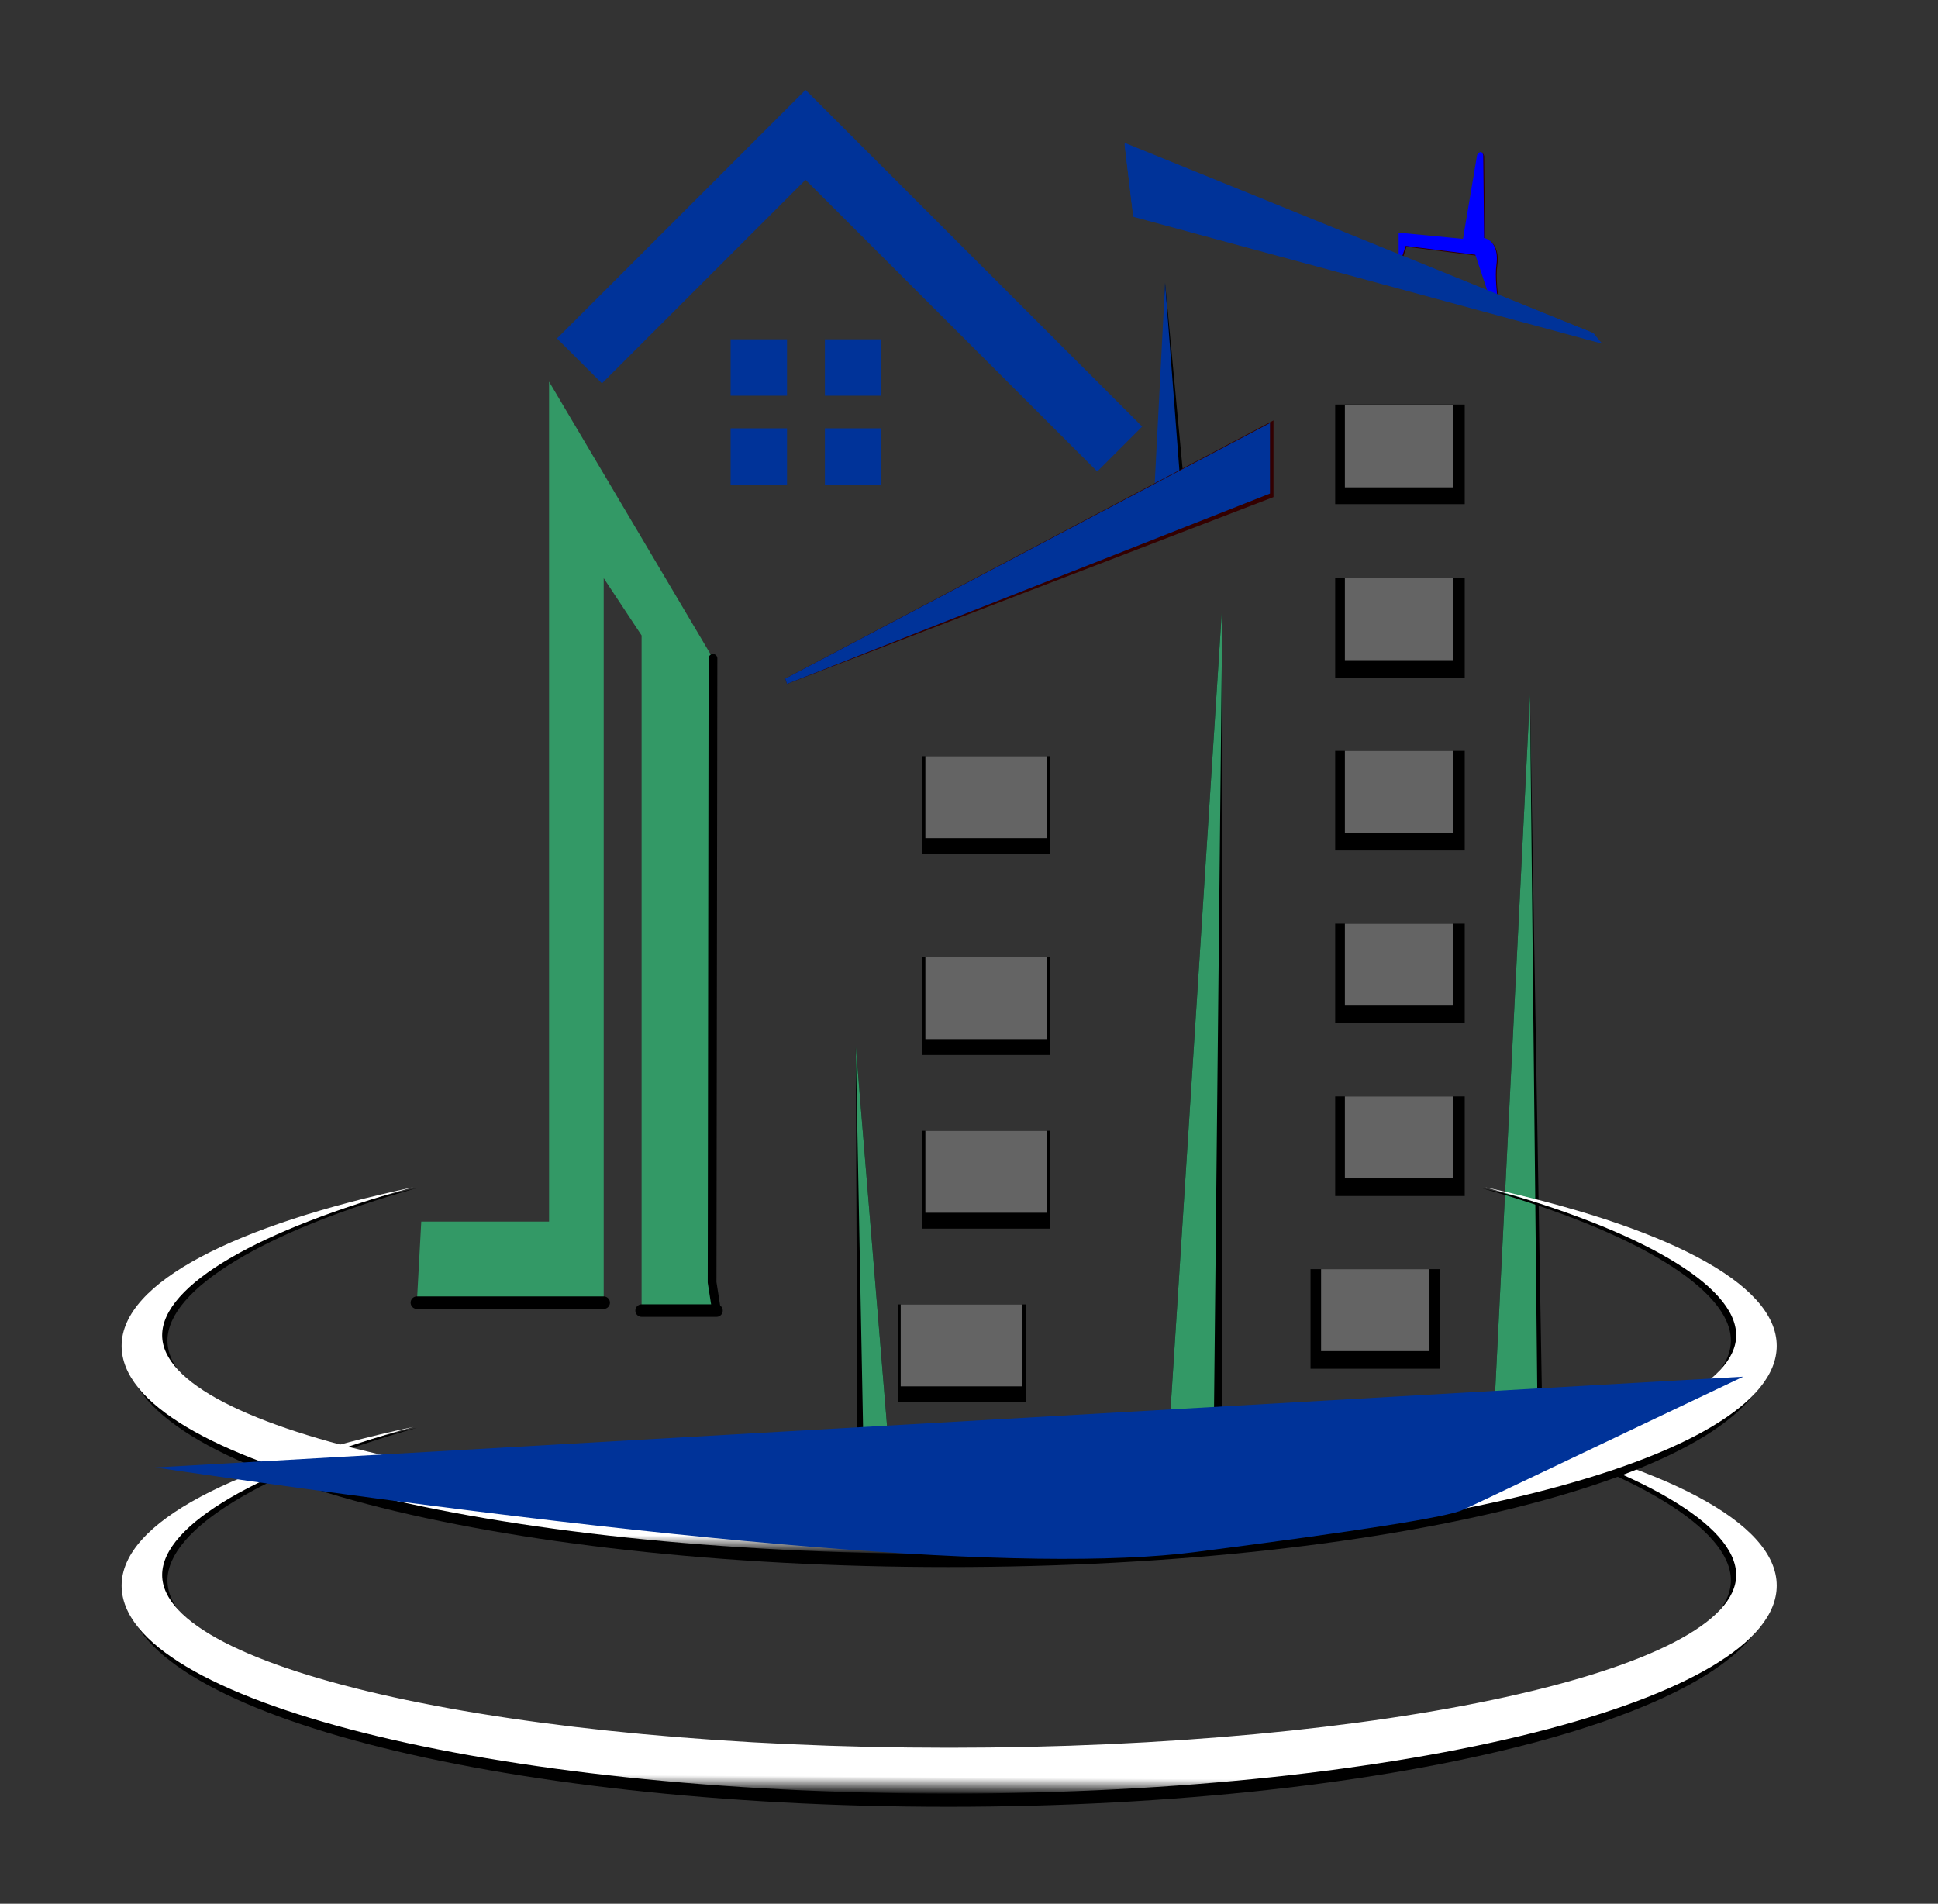 <?xml version="1.0" encoding="utf-8"?>
<!-- Generator: Adobe Illustrator 21.0.0, SVG Export Plug-In . SVG Version: 6.00 Build 0)  -->
<svg version="1.1" id="Capa_1" xmlns="http://www.w3.org/2000/svg" xmlns:xlink="http://www.w3.org/1999/xlink" x="0px" y="0px"
	 viewBox="0 0 219.9 216" style="enable-background:new 0 0 219.9 216;" xml:space="preserve">
<rect x="0" y="0" width="219.9" height="216" fill="#333333" stroke="none"/>
<style type="text/css">
	.st0{fill-rule:evenodd;clip-rule:evenodd;fill:#330000;}
	.st1{fill-rule:evenodd;clip-rule:evenodd;}
	.st2{fill-rule:evenodd;clip-rule:evenodd;fill:#003399;}
	.st3{fill-rule:evenodd;clip-rule:evenodd;fill:#0000FF;}
	.st4{fill-rule:evenodd;clip-rule:evenodd;fill:#339966;}
	.st5{fill-rule:evenodd;clip-rule:evenodd;fill:#646464;}
	.st6{clip-path:url(#SVGID_2_);fill:url(#SVGID_3_);}
	.st7{clip-path:url(#SVGID_5_);fill:url(#SVGID_6_);}
	.st8{fill:none;stroke:#000000;stroke-width:1.417;stroke-linecap:round;stroke-linejoin:round;}
	.st9{fill:none;stroke:#000000;stroke-width:0.992;stroke-linecap:round;stroke-linejoin:round;}
</style>
<path class="st0" d="M159,29.8l0.6-1.8l7.9,1l1.5,4.5l1,0.2c0,0-0.3-2.2-0.1-3.6c0.2-1.4-0.2-2.7-1.4-3l-0.1-9.4c0,0-0.2-0.8-0.7,0
	l-1.6,9.5l-7.3-0.7l0,3.2L159,29.8z"/>
<polygon class="st1" points="131.4,55.3 132.2,32.1 134.3,54.4 "/>
<polygon class="st2" points="131,55.3 132.2,32.1 133.9,54.4 "/>
<polygon class="st0" points="89.3,77.6 144.5,56.4 144.5,47.7 89.1,77 "/>
<path class="st3" d="M158.9,29.7l0.6-1.8l7.9,1l1.5,4.5l1,0.2c0,0-0.3-2.2-0.1-3.6c0.2-1.4-0.2-2.7-1.4-3l-0.1-9.4
	c0,0-0.2-0.8-0.7,0l-1.6,9.5l-7.3-0.7l0,3.2L158.9,29.7z"/>
<polygon class="st2" points="89.3,77.6 144.1,56 144.1,48 89.1,77 "/>
<polygon class="st2" points="181.8,39 128.6,24.6 127.6,16.4 180.8,37.8 "/>
<polygon class="st2" points="181.4,38.7 128.5,23.9 127.6,16.2 180.8,37.8 "/>
<polygon class="st1" points="169.5,160.9 173.6,78.8 175.1,166.6 144.1,166.6 "/>
<polygon class="st4" points="169.5,160.9 173.6,78.8 174.5,164.5 144.1,166.6 "/>
<rect x="151.5" y="124.4" class="st1" width="14.7" height="11.3"/>
<rect x="152.6" y="124.4" class="st5" width="12.3" height="9.3"/>
<rect x="151.5" y="104.8" class="st1" width="14.7" height="11.3"/>
<rect x="152.6" y="104.8" class="st5" width="12.3" height="9.3"/>
<rect x="151.5" y="85.2" class="st1" width="14.7" height="11.3"/>
<rect x="152.6" y="85.2" class="st5" width="12.3" height="9.3"/>
<rect x="151.5" y="65.6" class="st1" width="14.7" height="11.3"/>
<rect x="152.6" y="65.6" class="st5" width="12.3" height="9.3"/>
<rect x="151.5" y="45.9" class="st1" width="14.7" height="11.3"/>
<rect x="152.6" y="46" class="st5" width="12.3" height="9.3"/>
<rect x="148.7" y="144" class="st1" width="14.7" height="11.3"/>
<rect x="149.9" y="144" class="st5" width="12.3" height="9.3"/>
<polygon class="st1" points="97.1,118.7 100.7,162.4 132.8,160.2 138.7,68.4 138.7,166.6 97.3,166.6 "/>
<polygon class="st4" points="97.1,118.7 100.7,162.4 132.8,160.2 138.7,68.4 137.7,164.8 98,165.6 "/>
<rect x="101.9" y="148" class="st1" width="14.5" height="11.1"/>
<rect x="102.2" y="148" class="st5" width="13.8" height="9.3"/>
<rect x="104.6" y="128.3" class="st1" width="14.5" height="11.1"/>
<rect x="105" y="128.3" class="st5" width="13.8" height="9.3"/>
<rect x="104.6" y="108.6" class="st1" width="14.5" height="11.1"/>
<rect x="105" y="108.6" class="st5" width="13.8" height="9.3"/>
<rect x="104.6" y="85.8" class="st1" width="14.5" height="11.1"/>
<rect x="105" y="85.8" class="st5" width="13.8" height="9.3"/>
<path class="st1" d="M168.1,162c17.4,4.9,28.3,11.5,28.3,17.3c0,11.1-39.7,20.2-88.7,20.2c-49,0-88.7-9-88.7-20.2
	c0-5.8,10.9-12.4,28.3-17.3c-20.1,4.5-32.9,11.1-32.9,18.6c0,13.5,41.7,24.4,93.2,24.4s93.2-10.9,93.2-24.4
	C200.9,173.1,188.2,166.5,168.1,162z"/>
<g>
	<defs>
		<path id="SVGID_1_" d="M168.5,161.9C186,166.7,197,173,197,178.7c0,10.8-40,19.6-89.3,19.6c-49.3,0-89.3-8.8-89.3-19.6
			c0-5.7,11-12,28.5-16.8c-20.2,4.3-33.1,10.8-33.1,18c0,13.1,42,23.6,93.9,23.6c51.9,0,93.9-10.6,93.9-23.6
			C201.6,172.7,188.7,166.2,168.5,161.9z"/>
	</defs>
	<clipPath id="SVGID_2_">
		<use xlink:href="#SVGID_1_"  style="overflow:visible;"/>
	</clipPath>
	
		<linearGradient id="SVGID_3_" gradientUnits="userSpaceOnUse" x1="-32.605" y1="233.267" x2="-32.605" y2="232.267" gradientTransform="matrix(-187.749 -0.727 -3.277 41.658 -5251.288 -9537.506)">
		<stop  offset="0" style="stop-color:#FFFFFF"/>
		<stop  offset="0" style="stop-color:#D6D6D6"/>
		<stop  offset="0" style="stop-color:#FFFFFF"/>
		<stop  offset="0" style="stop-color:#000000"/>
		<stop  offset="5.000000e-02" style="stop-color:#FFFFFF"/>
		<stop  offset="0.12" style="stop-color:#FFFFFF"/>
		<stop  offset="1" style="stop-color:#FFFFFF"/>
		<stop  offset="1" style="stop-color:#FFFFFF"/>
	</linearGradient>
	<path class="st6" d="M168.5,161.9C186,166.7,197,173,197,178.7c0,10.8-40,19.6-89.3,19.6c-49.3,0-89.3-8.8-89.3-19.6
		c0-5.7,11-12,28.5-16.8c-20.2,4.3-33.1,10.8-33.1,18c0,13.1,42,23.6,93.9,23.6c51.9,0,93.9-10.6,93.9-23.6
		C201.6,172.7,188.7,166.2,168.5,161.9z"/>
</g>
<path class="st1" d="M168.1,134.8c17.4,4.9,28.3,11.5,28.3,17.3c0,11.1-39.7,20.2-88.7,20.2c-49,0-88.7-9-88.7-20.2
	c0-5.8,10.9-12.4,28.3-17.3c-20.1,4.5-32.9,11.1-32.9,18.6c0,13.5,41.7,24.4,93.2,24.4s93.2-10.9,93.2-24.4
	C200.9,146,188.2,139.3,168.1,134.8z"/>
<g>
	<defs>
		<path id="SVGID_4_" d="M168.5,134.7c17.5,4.8,28.5,11.1,28.5,16.8c0,10.8-40,19.6-89.3,19.6c-49.3,0-89.3-8.8-89.3-19.6
			c0-5.7,11-12,28.5-16.8c-20.2,4.3-33.1,10.8-33.1,18c0,13.1,42,23.6,93.9,23.6c51.9,0,93.9-10.6,93.9-23.6
			C201.6,145.5,188.7,139.1,168.5,134.7z"/>
	</defs>
	<clipPath id="SVGID_5_">
		<use xlink:href="#SVGID_4_"  style="overflow:visible;"/>
	</clipPath>
	
		<linearGradient id="SVGID_6_" gradientUnits="userSpaceOnUse" x1="-32.605" y1="233.267" x2="-32.605" y2="232.267" gradientTransform="matrix(-187.749 -0.727 -3.277 41.654 -5251.288 -9563.763)">
		<stop  offset="0" style="stop-color:#FFFFFF"/>
		<stop  offset="0" style="stop-color:#D6D6D6"/>
		<stop  offset="0" style="stop-color:#FFFFFF"/>
		<stop  offset="0" style="stop-color:#000000"/>
		<stop  offset="5.000000e-02" style="stop-color:#FFFFFF"/>
		<stop  offset="0.12" style="stop-color:#FFFFFF"/>
		<stop  offset="1" style="stop-color:#FFFFFF"/>
		<stop  offset="1" style="stop-color:#FFFFFF"/>
	</linearGradient>
	<path class="st7" d="M168.5,134.7c17.5,4.8,28.5,11.1,28.5,16.8c0,10.8-40,19.6-89.3,19.6c-49.3,0-89.3-8.8-89.3-19.6
		c0-5.7,11-12,28.5-16.8c-20.2,4.3-33.1,10.8-33.1,18c0,13.1,42,23.6,93.9,23.6c51.9,0,93.9-10.6,93.9-23.6
		C201.6,145.5,188.7,139.1,168.5,134.7z"/>
</g>
<polygon class="st2" points="91.4,20.4 124.5,53.5 129.6,48.4 91.4,10.2 63.2,38.4 68.3,43.5 "/>
<rect x="82.9" y="38.5" class="st2" width="6.4" height="6.4"/>
<rect x="93.6" y="38.5" class="st2" width="6.4" height="6.4"/>
<rect x="82.9" y="48.6" class="st2" width="6.4" height="6.4"/>
<rect x="93.6" y="48.6" class="st2" width="6.4" height="6.4"/>
<polygon class="st4" points="81.2,148.6 80.5,142.4 80.9,74.7 62.3,43.3 62.3,138.6 47.8,138.6 47.3,147.8 68.5,147.8 68.5,65.6 
	72.8,72.1 72.8,148.7 78.9,148.7 "/>
<path class="st2" d="M17.6,166.5c60,8.8,99.3,12,118,9.6c18.7-2.4,28.8-4,30.4-4.8c1.6-0.7,12.2-5.8,31.8-15.1"/>
<line class="st8" x1="47.3" y1="147.8" x2="68.5" y2="147.8"/>
<line class="st8" x1="72.8" y1="148.7" x2="81.3" y2="148.7"/>
<polyline class="st9" points="81.3,148.7 80.8,145.5 80.9,74.7 "/>
</svg>
